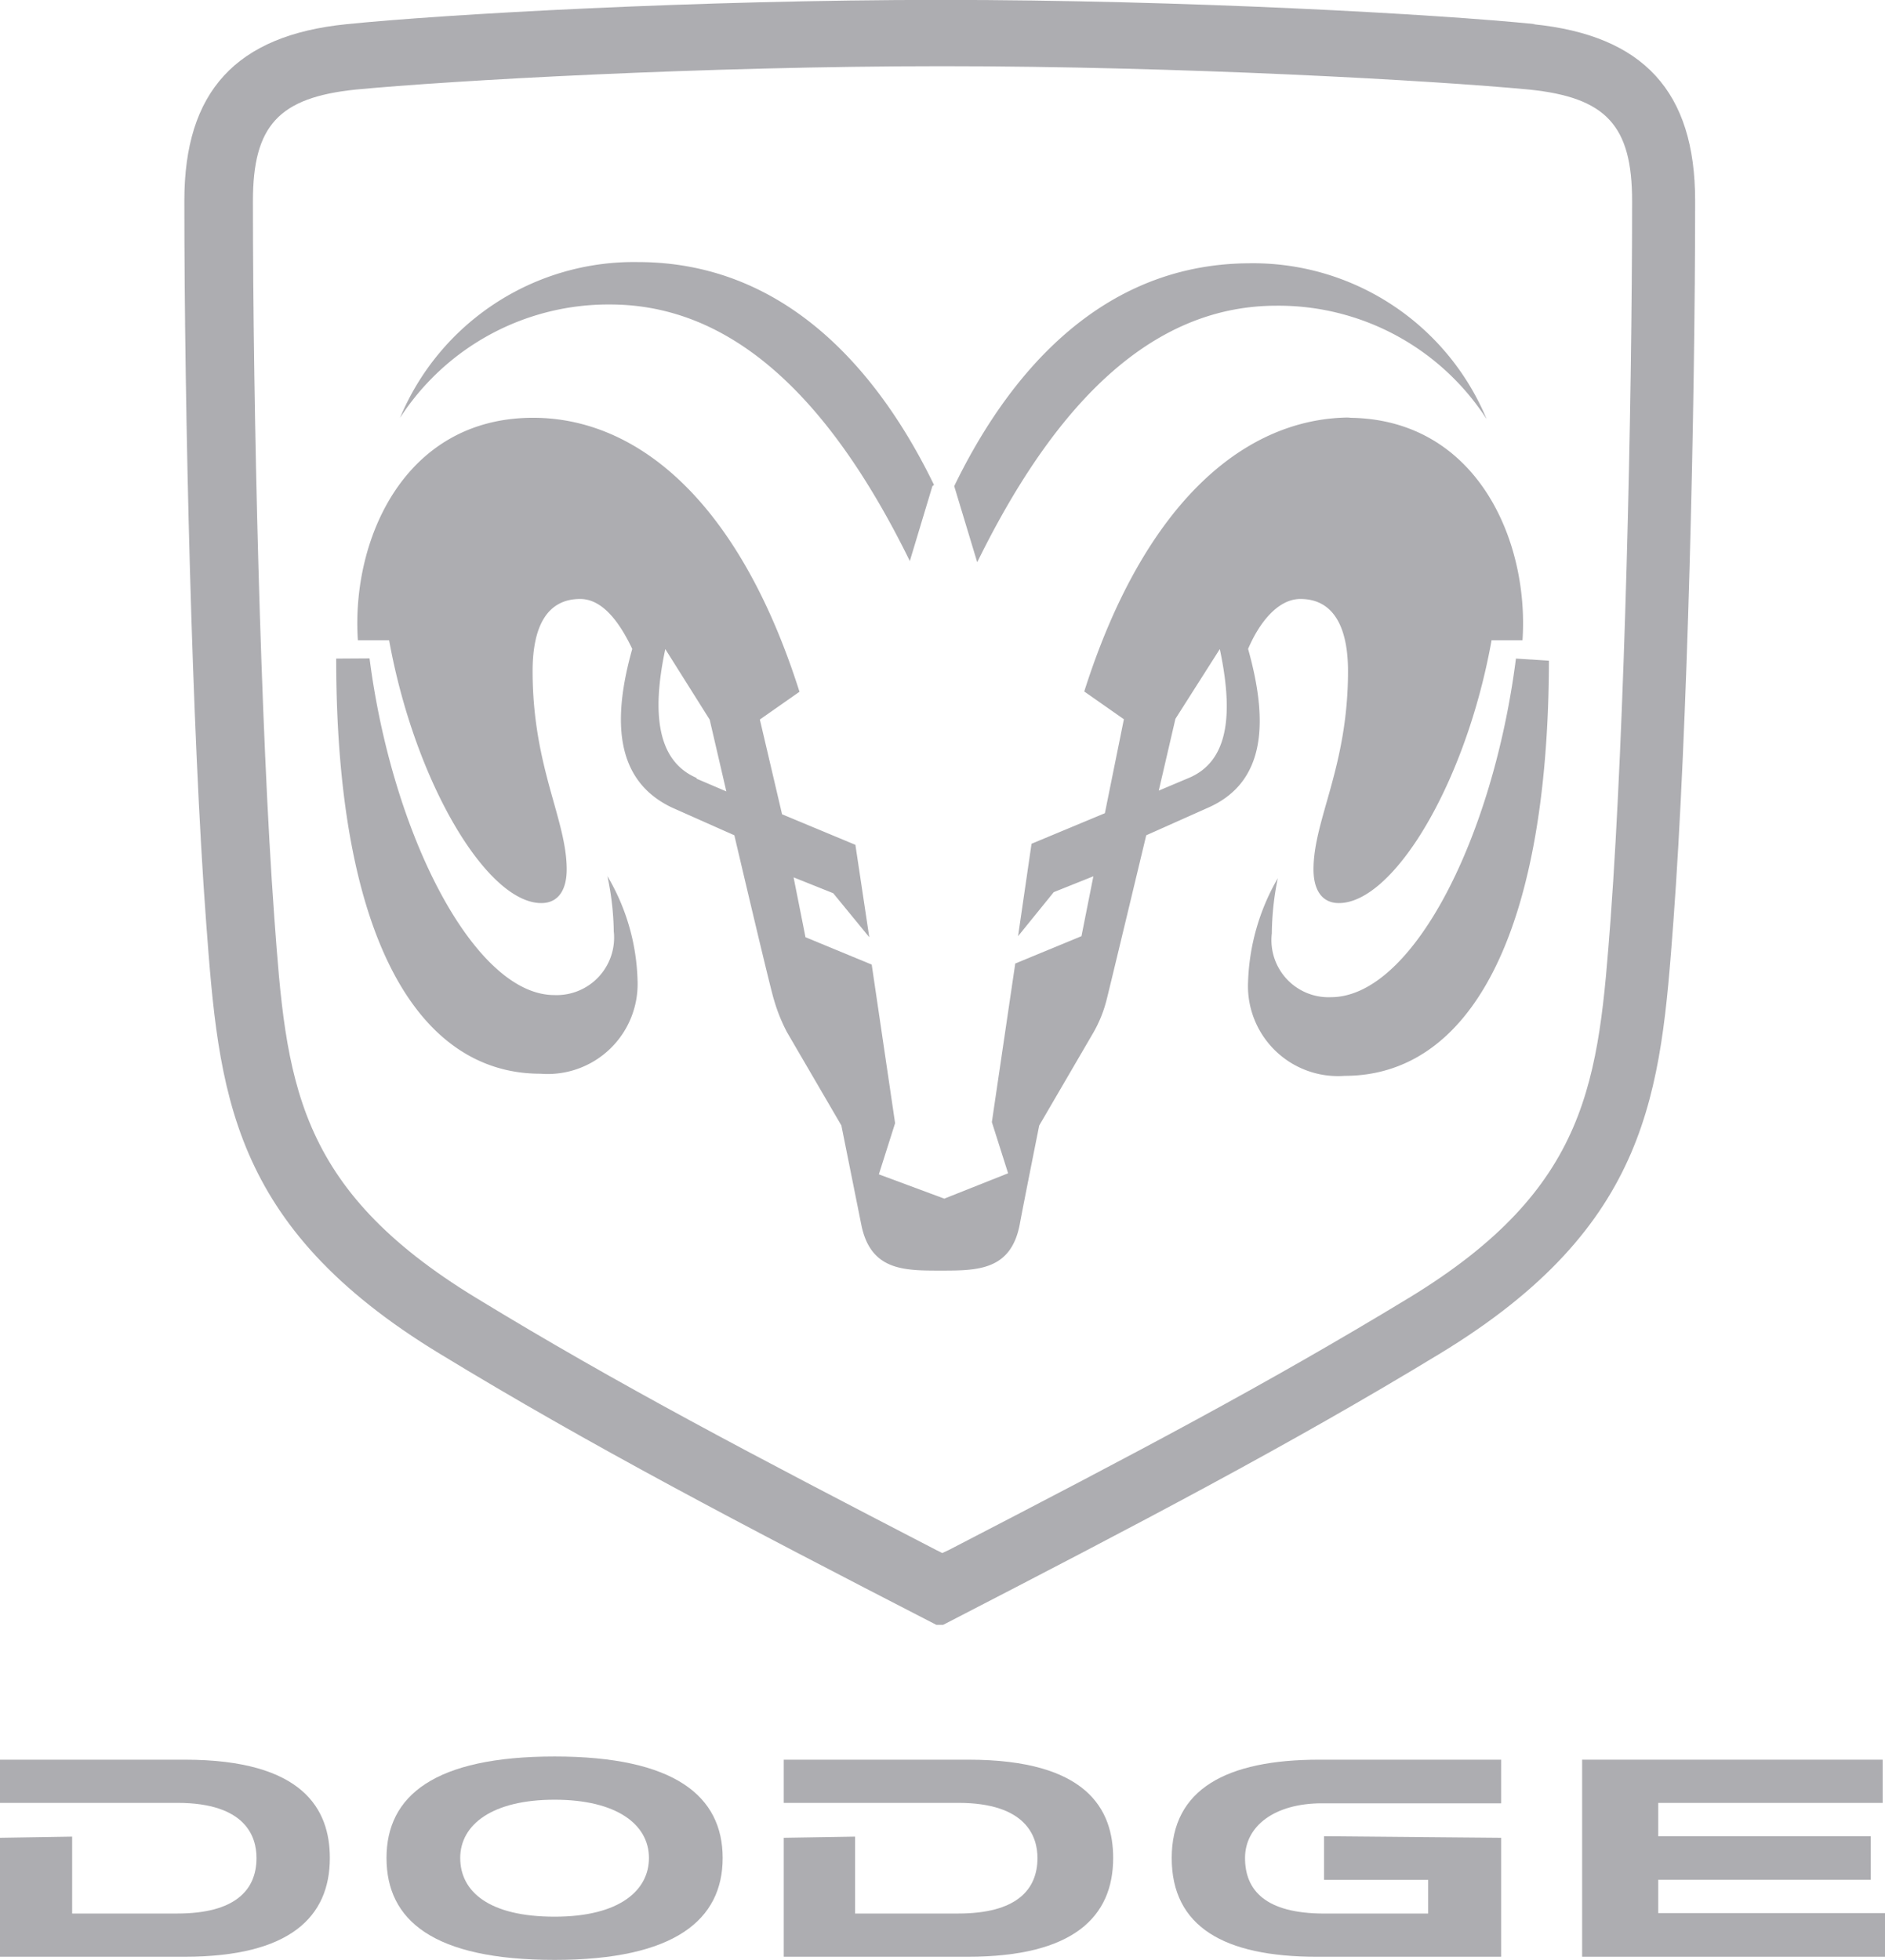 <svg id="Grupo_133" data-name="Grupo 133" xmlns="http://www.w3.org/2000/svg" width="54.315" height="56.463" viewBox="0 0 54.315 56.463">
  <path id="Trazado_1157" data-name="Trazado 1157" d="M726.421,62.547c-2.787-.286-10.143-.7-17.134-.7s-14.3.411-17.134.7c-3.187.32-4.672,1.942-4.672,5.083,0,5.986.217,15.318.628,20.79.366,4.878.651,8.738,6.728,12.428,4.352,2.65,8.681,4.912,14.313,7.813h.194c5.643-2.913,9.972-5.175,14.313-7.813,6.077-3.69,6.362-7.55,6.728-12.428.411-5.506.628-14.85.628-20.79,0-3.141-1.485-4.763-4.672-5.083Zm2.159,25.747c-.354,4.672-.582,7.768-5.826,10.954-4.124,2.5-7.745,4.409-13.239,7.253l-.194.091-.183-.091c-5.312-2.753-9.138-4.752-13.239-7.253-5.243-3.187-5.483-6.283-5.825-10.954-.4-5.449-.617-14.7-.617-20.653,0-2.17.743-2.981,2.958-3.21,2.753-.263,10.041-.674,16.906-.674s14.153.411,16.917.674c2.216.228,2.959,1.039,2.959,3.21,0,5.951-.217,15.192-.617,20.653Z" transform="translate(-682.169 -61.85)" fill="#adadb1" fill-rule="evenodd"/>
  <path id="Trazado_1158" data-name="Trazado 1158" d="M708.261,74.914l-.651,2.159c-2.376-4.843-5.209-7.391-8.636-7.391a7.151,7.151,0,0,0-6.054,3.267,7.3,7.3,0,0,1,6.854-4.489c4.569,0,7.174,3.621,8.533,6.42Z" transform="translate(-681.394 -60.91)" fill="#adadb1" fill-rule="evenodd"/>
  <path id="Trazado_1159" data-name="Trazado 1159" d="M691.31,78.46c0,8.076,2.376,11.96,5.883,11.96a2.593,2.593,0,0,0,2.8-2.7,6.2,6.2,0,0,0-.868-2.993,8.092,8.092,0,0,1,.183,1.588,1.656,1.656,0,0,1-1.714,1.839c-2.285,0-4.66-4.569-5.323-9.7Z" transform="translate(-681.623 -59.487)" fill="#adadb1" fill-rule="evenodd"/>
  <path id="Trazado_1160" data-name="Trazado 1160" d="M715.387,68.49a7.288,7.288,0,0,1,6.854,4.489,7.14,7.14,0,0,0-6.054-3.267c-3.427,0-6.248,2.547-8.624,7.391L706.9,74.91c1.359-2.8,3.952-6.42,8.533-6.42Z" transform="translate(-679.405 -60.905)" fill="#adadb1" fill-rule="evenodd"/>
  <path id="Trazado_1161" data-name="Trazado 1161" d="M722.032,78.46c-.663,5.186-2.993,9.755-5.334,9.755a1.645,1.645,0,0,1-1.7-1.839,8.156,8.156,0,0,1,.172-1.588,6.352,6.352,0,0,0-.857,2.993,2.593,2.593,0,0,0,2.787,2.7c3.507,0,5.86-3.884,5.883-11.96Z" transform="translate(-678.351 -59.487)" fill="#adadb1" fill-rule="evenodd"/>
  <path id="Trazado_1162" data-name="Trazado 1162" d="M720.465,72.38c-3,0-5.928,2.387-7.676,7.893l1.142.8-.548,2.707-2.113.88-.388,2.662,1.028-1.268,1.142-.457-.343,1.725-1.908.788-.674,4.569.468,1.474-1.839.731-1.885-.7.468-1.474-.674-4.569-1.908-.788-.343-1.725,1.142.457,1.039,1.268-.4-2.662-2.113-.88-.64-2.73,1.142-.8c-1.748-5.506-4.683-7.893-7.676-7.893-3.712,0-5.243,3.518-5.049,6.408h.9c.743,4.1,2.821,7.573,4.386,7.573.48,0,.731-.366.731-.971,0-1.439-.982-2.947-.982-5.711,0-1.279.411-2.079,1.371-2.079.651,0,1.142.685,1.5,1.439-.582,2.068-.491,3.792,1.142,4.569l1.8.8s1.039,4.432,1.142,4.74a4.871,4.871,0,0,0,.377.937l1.565,2.684.571,2.844c.263,1.336,1.222,1.336,2.284,1.336s2.033,0,2.285-1.336c.091-.5.56-2.844.56-2.844l1.565-2.684a3.749,3.749,0,0,0,.377-.937c.08-.308,1.142-4.74,1.142-4.74l1.793-.8c1.645-.731,1.736-2.456,1.142-4.569.32-.754.857-1.439,1.508-1.439.948,0,1.371.8,1.371,2.079,0,2.764-.994,4.272-.994,5.711,0,.605.251.971.731.971,1.565,0,3.655-3.427,4.4-7.573h.891c.194-2.89-1.337-6.408-5.037-6.408ZM701.617,82.763c-1.142-.491-1.291-1.873-.9-3.712l1.279,2.033.48,2.068-.857-.366Zm14.187,0-.868.366.48-2.068,1.279-2.01c.388,1.839.274,3.221-.891,3.712Z" transform="translate(-681.547 -60.352)" fill="#adadb1" fill-rule="evenodd"/>
  <path id="Trazado_1163" data-name="Trazado 1163" d="M704.656,108.446v2.216h2.97c1.668,0,2.285-.674,2.285-1.6,0-.605-.309-1.588-2.285-1.588H702.6V106.23h5.323c3.427,0,4.169,1.439,4.169,2.833,0,1.691-1.142,2.844-4.181,2.844H702.6V108.48Z" transform="translate(-680.017 -55.535)" fill="#adadb1" fill-rule="evenodd"/>
  <path id="Trazado_1164" data-name="Trazado 1164" d="M684.909,108.446v2.216h3.027c1.668,0,2.285-.674,2.285-1.6,0-.605-.3-1.588-2.285-1.588H682.83V106.23h5.323c3.427,0,4.181,1.439,4.181,2.833,0,1.691-1.142,2.844-4.181,2.844H682.83V108.48Z" transform="translate(-682.83 -55.535)" fill="#adadb1" fill-rule="evenodd"/>
  <path id="Trazado_1165" data-name="Trazado 1165" d="M716.776,108.435v1.257h3v.971h-2.993c-1.7,0-2.284-.674-2.284-1.6s.857-1.576,2.216-1.576h5.163V106.23h-5.243c-2.684,0-4.249.857-4.249,2.833s1.508,2.844,4.169,2.844h5.323V108.48Z" transform="translate(-678.624 -55.535)" fill="#adadb1" fill-rule="evenodd"/>
  <path id="Trazado_1166" data-name="Trazado 1166" d="M716.533,45.625H723V44.38H714.34v5.677h8.727V48.8h-6.534v-.96h6.123V46.585h-6.123v-.96Z" transform="translate(-668.752 6.315)" fill="#adadb1" fill-rule="evenodd"/>
  <path id="Trazado_1167" data-name="Trazado 1167" d="M697.423,112.01c-3.5,0-4.843-1.142-4.843-2.936s1.382-2.924,4.843-2.924,4.843,1.142,4.843,2.924S700.884,112.01,697.423,112.01Zm2.719-2.936c0-.971-.937-1.679-2.719-1.679s-2.719.708-2.719,1.679.834,1.691,2.719,1.691S700.142,110,700.142,109.074Z" transform="translate(-681.443 -55.547)" fill="#adadb1" fill-rule="evenodd"/>
</svg>
